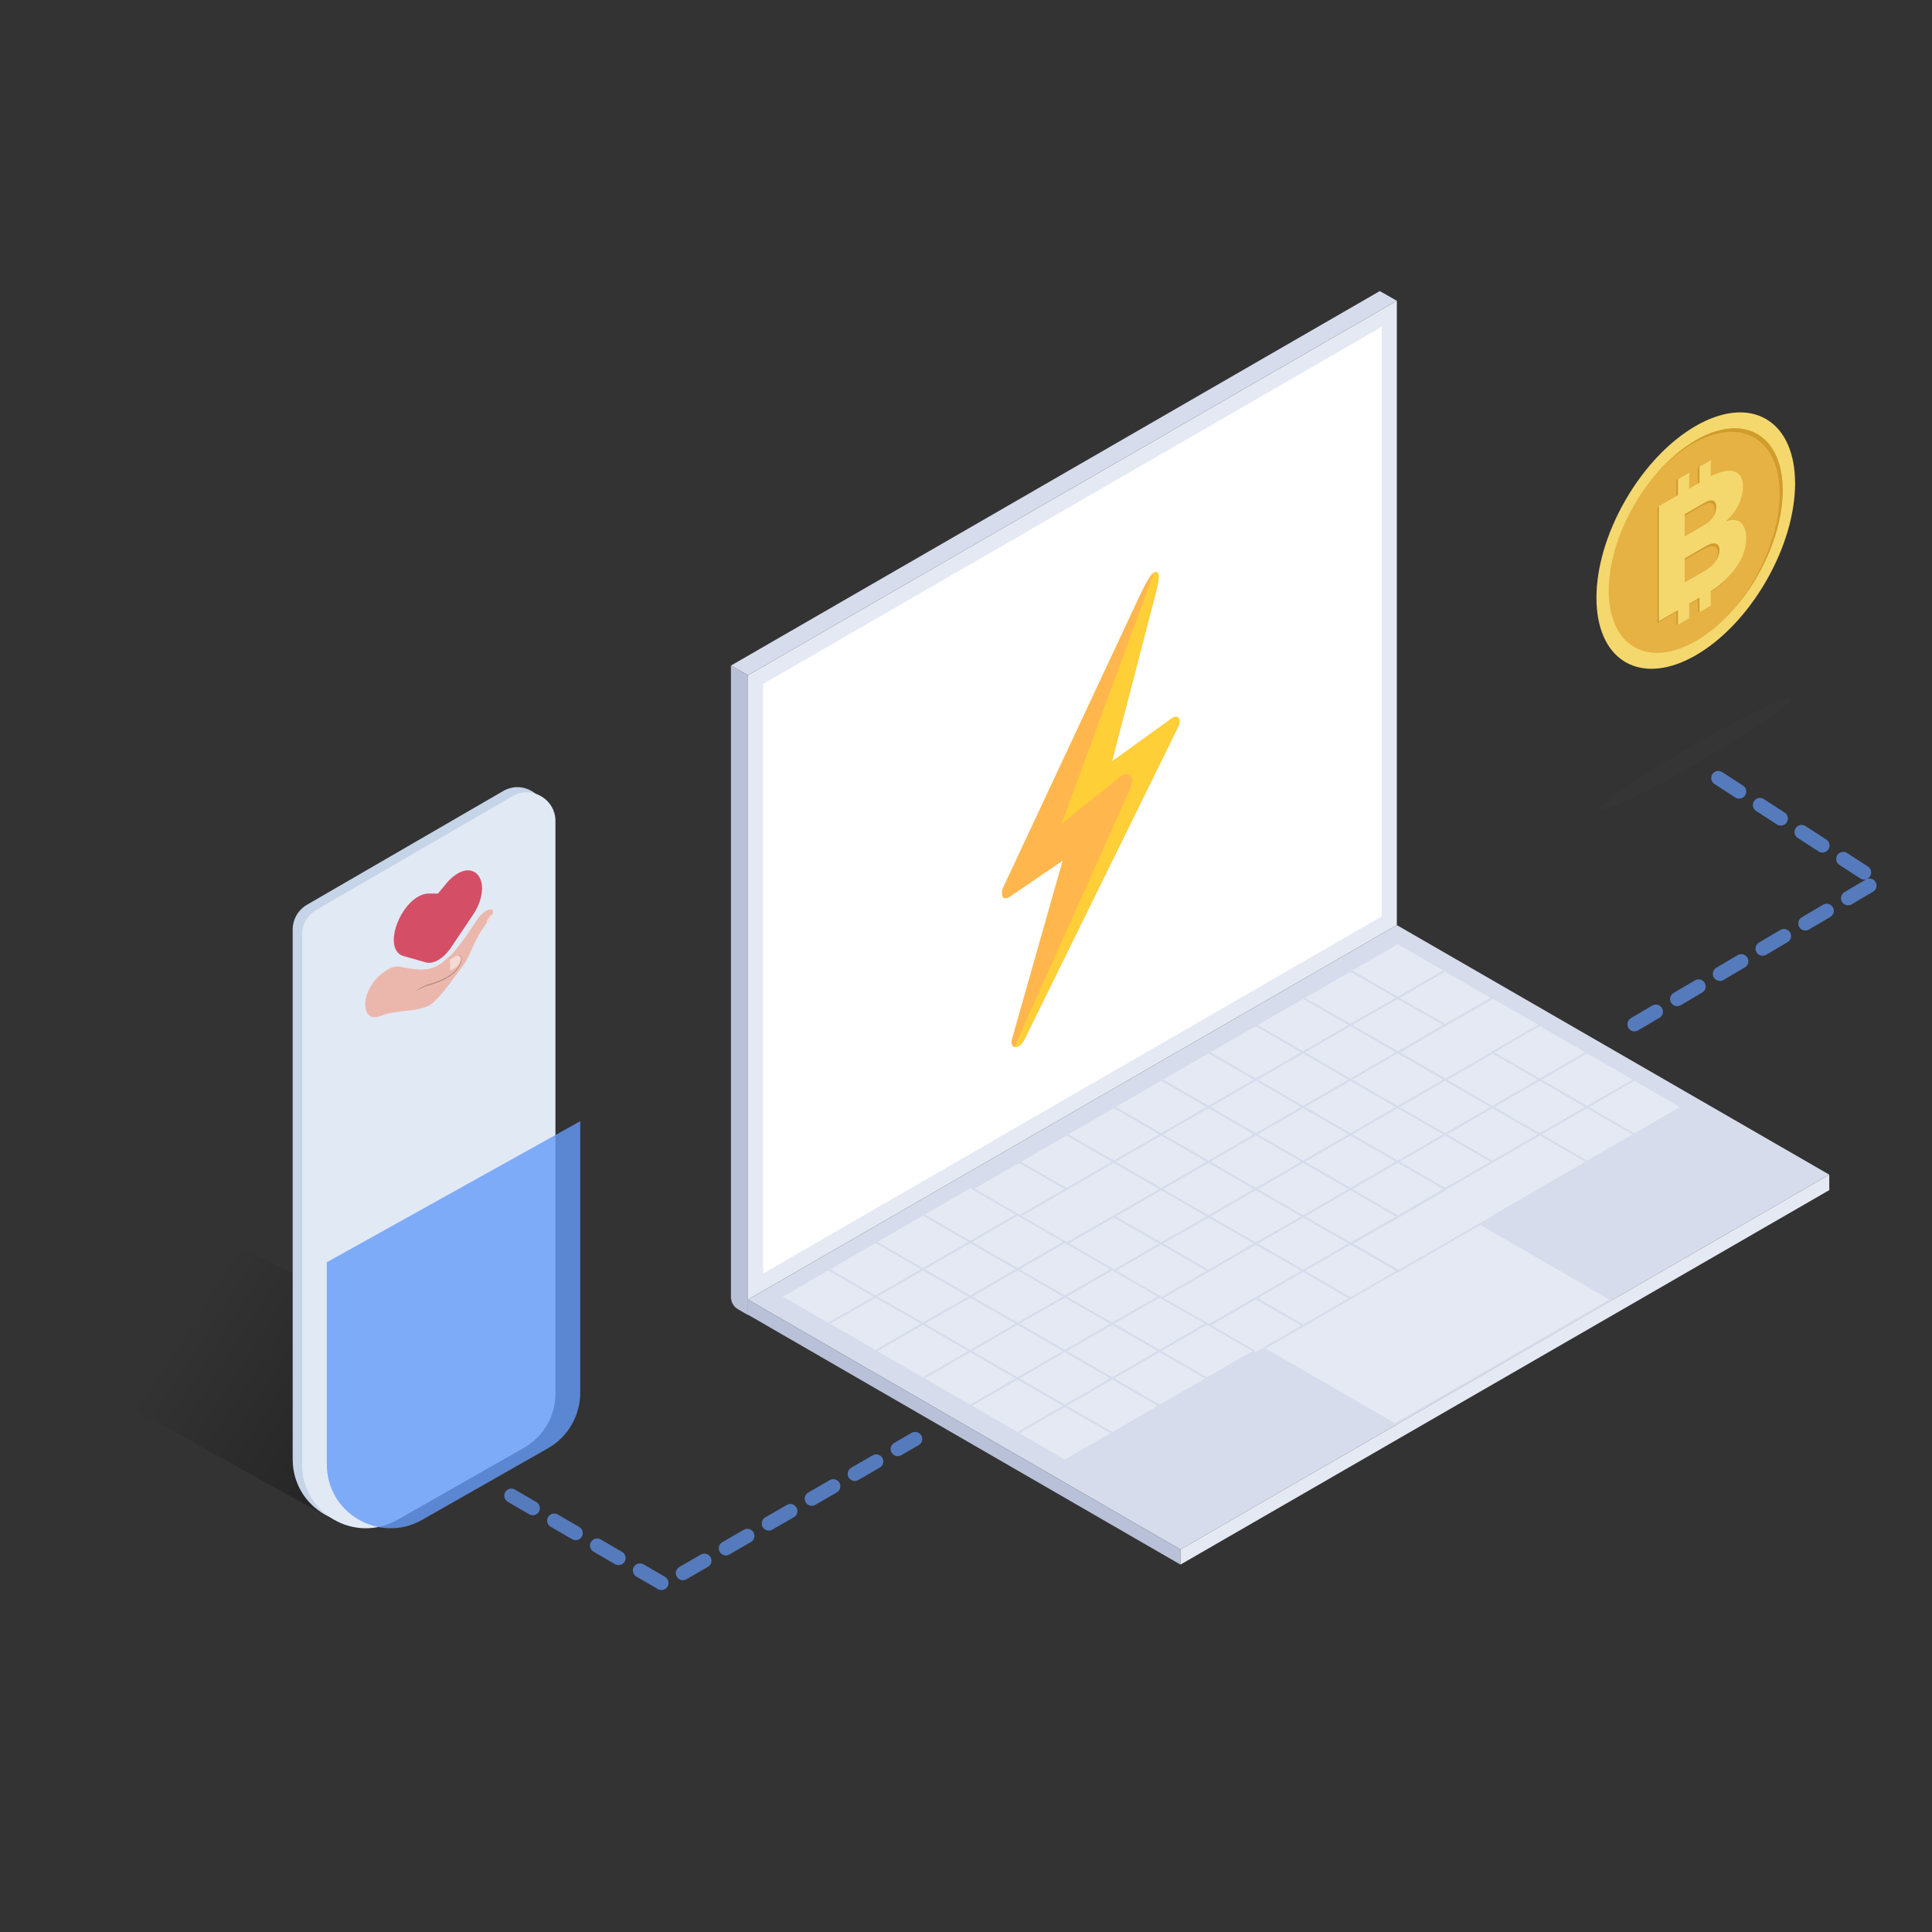<?xml version="1.0" encoding="utf-8"?>
<!-- Generator: Adobe Illustrator 22.0.0, SVG Export Plug-In . SVG Version: 6.00 Build 0)  -->
<svg version="1.1" id="Layer_1" xmlns="http://www.w3.org/2000/svg" xmlns:xlink="http://www.w3.org/1999/xlink" x="0px" y="0px"
	 viewBox="0 0 600 600" style="enable-background:new 0 0 600 600;" xml:space="preserve">
<rect x="0" y="0" width="600" height="600" fill="#333333" stroke="none"/>
<style type="text/css">
	.st0{fill:#E4E9F3;}
	.st1{fill:#FFFFFF;}
	.st2{fill:#D6DCEB;}
	.st3{fill:#E4E9F3;stroke:#D6DCEB;stroke-width:0.579;stroke-linecap:round;stroke-linejoin:round;stroke-miterlimit:10;}
	.st4{fill:#B9C1D9;}
	.st5{fill:#F4D86E;}
	.st6{fill:#E6B244;}
	.st7{fill:#D09D2D;}
	.st8{opacity:0.3;}
	.st9{fill:url(#SVGID_1_);}
	.st10{fill:#C6D4E8;}
	.st11{fill:#E1E9F5;}
	.st12{opacity:0.8;fill:#659BF8;}
	
		.st13{opacity:0.7;fill:none;stroke:#659BF8;stroke-width:4.402;stroke-linecap:round;stroke-linejoin:round;stroke-miterlimit:10;stroke-dasharray:7.703;}
	.st14{clip-path:url(#SVGID_3_);}
	.st15{clip-path:url(#SVGID_5_);}
	.st16{fill:#FFB74D;}
	.st17{fill:#FECF37;}
	.st18{opacity:0.2;fill:#3D3D41;}
	.st19{fill:#EBB7AC;}
	.st20{fill:#F4D9D5;}
	.st21{fill:#D44F65;}
</style>
<g id="XMLID_232_">
	<g id="XMLID_859_">
		<polygon class="st0" points="433.8,287.3 232.3,403.6 232.3,209.7 433.8,93.4 		"/>
	</g>
	<polygon id="XMLID_858_" class="st1" points="429.1,284.6 429.1,101.5 237,212.4 237,395.5 	"/>
	<polygon id="XMLID_857_" class="st2" points="568.1,364.8 366.6,481.2 232.3,403.6 433.8,287.3 	"/>
	<polygon id="XMLID_856_" class="st3" points="500.4,403.6 433.2,442.3 392.1,418.6 459.3,379.8 	"/>
	<g id="XMLID_853_">
		<polygon class="st2" points="428.5,90.4 433.8,93.4 232.3,209.7 227,206.7 		"/>
	</g>
	<g id="XMLID_850_">
		<path class="st4" d="M229.2,406.6l3.1,1.8V209.7l-5.3-3l0,196.1C227,404.3,227.8,405.8,229.2,406.6z"/>
	</g>
	<g id="XMLID_847_">
		<polygon class="st4" points="366.6,485.9 366.6,481.2 232.3,403.6 232.3,408.3 		"/>
	</g>
	<g id="XMLID_844_">
		<polygon class="st0" points="568.1,369.6 568.1,364.8 366.6,481.2 366.6,485.9 		"/>
	</g>
	<g id="XMLID_769_">
		<polygon id="XMLID_843_" class="st3" points="390,318.3 404.7,326.8 390,335.3 375.3,326.8 		"/>
		<polygon id="XMLID_842_" class="st3" points="375.3,326.8 390,335.3 375.3,343.8 360.6,335.3 		"/>
		<polygon id="XMLID_841_" class="st3" points="360.6,335.3 375.3,343.8 360.6,352.3 345.9,343.8 		"/>
		<polygon id="XMLID_840_" class="st3" points="345.9,343.8 360.6,352.3 345.9,360.8 331.2,352.3 		"/>
		<polygon id="XMLID_839_" class="st3" points="331.2,352.3 345.9,360.8 331.2,369.3 316.5,360.8 		"/>
		<polygon id="XMLID_838_" class="st3" points="316.5,360.8 331.2,369.3 316.5,377.8 301.8,369.3 		"/>
		<polygon id="XMLID_837_" class="st3" points="404.7,326.8 419.4,335.3 404.7,343.8 390,335.3 		"/>
		<polygon id="XMLID_836_" class="st3" points="390,335.3 404.7,343.8 390,352.3 375.3,343.8 		"/>
		<polygon id="XMLID_835_" class="st3" points="375.3,343.8 390,352.3 375.3,360.8 360.6,352.3 		"/>
		<polygon id="XMLID_834_" class="st3" points="360.6,352.3 375.3,360.8 360.6,369.3 345.9,360.8 		"/>
		<polygon id="XMLID_833_" class="st3" points="316.5,377.8 331.2,369.3 345.9,360.8 360.6,369.3 345.9,377.8 345.9,377.8 
			331.2,386.2 		"/>
		<polygon id="XMLID_832_" class="st3" points="301.3,368.7 316,377.2 301.3,385.7 286.6,377.2 		"/>
		<polygon id="XMLID_831_" class="st3" points="286.6,377.2 301.3,385.7 286.6,394.2 271.9,385.7 		"/>
		<polygon id="XMLID_830_" class="st3" points="271.9,385.7 286.6,394.2 271.9,402.7 257.2,394.2 		"/>
		<polygon id="XMLID_829_" class="st3" points="316,377.2 330.7,385.7 316,394.2 301.3,385.7 		"/>
		<polygon id="XMLID_828_" class="st3" points="301.3,385.7 316,394.2 301.3,402.7 286.6,394.2 		"/>
		<polygon id="XMLID_827_" class="st3" points="286.6,394.2 301.3,402.7 286.6,411.1 271.9,402.7 		"/>
		<polygon id="XMLID_826_" class="st3" points="257.2,394.2 271.9,402.7 257.2,411.1 242.5,402.7 		"/>
		<polygon id="XMLID_825_" class="st3" points="271.9,402.7 286.6,411.1 271.9,419.6 257.2,411.1 		"/>
		<polygon id="XMLID_824_" class="st3" points="419.4,335.3 434.1,343.8 419.4,352.3 404.7,343.8 		"/>
		<polygon id="XMLID_823_" class="st3" points="404.7,343.8 419.4,352.3 404.7,360.8 390,352.3 		"/>
		<polygon id="XMLID_822_" class="st3" points="390,352.3 404.7,360.8 390,369.3 375.3,360.8 		"/>
		<polygon id="XMLID_821_" class="st3" points="375.3,360.8 390,369.3 375.3,377.8 360.6,369.3 		"/>
		<polygon id="XMLID_820_" class="st3" points="360.6,369.3 375.3,377.8 360.6,386.2 345.9,377.8 		"/>
		<polygon id="XMLID_819_" class="st3" points="345.9,377.8 360.6,386.2 345.9,394.7 331.2,386.2 		"/>
		<polygon id="XMLID_818_" class="st3" points="330.7,385.7 345.4,394.2 330.7,402.7 316,394.2 		"/>
		<polygon id="XMLID_817_" class="st3" points="316,394.2 330.7,402.7 316,411.1 301.3,402.7 		"/>
		<polygon id="XMLID_816_" class="st3" points="301.3,402.7 316,411.1 301.3,419.6 286.6,411.1 		"/>
		<polygon id="XMLID_815_" class="st3" points="286.6,411.1 301.3,419.6 286.6,428.1 271.9,419.6 		"/>
		<polygon id="XMLID_814_" class="st3" points="434.1,343.8 448.8,352.3 434.1,360.8 419.4,352.3 		"/>
		<polygon id="XMLID_813_" class="st3" points="419.4,352.3 434.1,360.8 419.4,369.3 404.7,360.8 		"/>
		<polygon id="XMLID_812_" class="st3" points="404.7,360.8 419.4,369.3 404.7,377.8 390,369.3 		"/>
		<polygon id="XMLID_811_" class="st3" points="390,369.3 404.7,377.8 390,386.2 375.3,377.8 		"/>
		<polygon id="XMLID_810_" class="st3" points="375.3,377.8 390,386.2 375.3,394.7 360.6,386.2 		"/>
		<polygon id="XMLID_809_" class="st3" points="360.6,386.2 375.3,394.7 360.6,403.2 345.9,394.7 		"/>
		<polygon id="XMLID_808_" class="st3" points="345.4,394.2 360.1,402.7 345.4,411.1 330.7,402.7 		"/>
		<polygon id="XMLID_807_" class="st3" points="330.7,402.7 345.4,411.1 330.7,419.6 316,411.1 		"/>
		<polygon id="XMLID_806_" class="st3" points="316,411.1 330.7,419.6 316,428.1 301.3,419.6 		"/>
		<polygon id="XMLID_805_" class="st3" points="301.3,419.6 316,428.1 301.3,436.6 286.6,428.1 		"/>
		<polygon id="XMLID_804_" class="st3" points="448.8,352.3 463.5,360.8 448.8,369.3 434.1,360.8 		"/>
		<polygon id="XMLID_803_" class="st3" points="434.1,360.8 448.8,369.3 434.1,377.8 419.4,369.3 		"/>
		<polygon id="XMLID_802_" class="st3" points="419.4,369.3 434.1,377.8 419.4,386.2 404.7,377.8 		"/>
		<polygon id="XMLID_801_" class="st3" points="404.7,377.8 419.4,386.2 404.7,394.7 390,386.2 		"/>
		<polygon id="XMLID_800_" class="st3" points="375.3,394.7 390,386.2 404.7,394.7 390,403.2 375.3,411.7 360.6,403.2 		"/>
		<polygon id="XMLID_799_" class="st3" points="360.1,402.7 374.8,411.1 360.1,419.6 345.4,411.1 		"/>
		<polygon id="XMLID_798_" class="st3" points="345.4,411.1 360.1,419.6 345.4,428.1 330.7,419.6 		"/>
		<polygon id="XMLID_797_" class="st3" points="330.7,419.6 345.4,428.1 330.7,436.6 316,428.1 		"/>
		<polygon id="XMLID_796_" class="st3" points="316,428.1 330.7,436.6 316,445.1 301.3,436.6 		"/>
		<polygon id="XMLID_795_" class="st3" points="404.7,309.9 419.4,318.3 404.7,326.8 390,318.3 		"/>
		<polygon id="XMLID_794_" class="st3" points="419.4,318.3 434.1,326.8 419.4,335.3 404.7,326.8 		"/>
		<polygon id="XMLID_793_" class="st3" points="434.1,326.8 448.8,335.3 434.1,343.8 419.4,335.3 		"/>
		<polygon id="XMLID_792_" class="st3" points="448.8,335.3 463.5,343.8 448.8,352.3 434.1,343.8 		"/>
		<polygon id="XMLID_791_" class="st3" points="463.5,343.8 478.2,352.3 463.5,360.8 448.8,352.3 		"/>
		<polygon id="XMLID_790_" class="st3" points="419.4,301.4 434.1,309.9 419.4,318.3 404.7,309.9 		"/>
		<polygon id="XMLID_789_" class="st3" points="434.1,309.9 448.8,318.3 434.1,326.8 419.4,318.3 		"/>
		<polygon id="XMLID_788_" class="st3" points="463.5,326.8 478.2,335.3 463.5,343.8 448.8,335.3 		"/>
		<polygon id="XMLID_787_" class="st3" points="478.2,335.3 492.9,343.8 478.2,352.3 463.5,343.8 		"/>
		<polygon id="XMLID_786_" class="st3" points="492.9,343.8 507.6,352.3 492.9,360.8 478.2,352.3 		"/>
		<polygon id="XMLID_785_" class="st3" points="434.1,292.9 448.8,301.4 434.1,309.9 419.4,301.4 		"/>
		<polygon id="XMLID_784_" class="st3" points="448.8,301.4 463.5,309.9 448.8,318.3 434.1,309.9 		"/>
		<polygon id="XMLID_783_" class="st3" points="434.3,326.8 449,318.3 449,318.3 463.7,309.9 478.4,318.3 463.7,326.8 463.7,326.8 
			449,335.3 		"/>
		<polygon id="XMLID_782_" class="st3" points="478.2,318.3 492.9,326.8 478.2,335.3 463.5,326.8 		"/>
		<polygon id="XMLID_781_" class="st3" points="492.9,326.8 507.6,335.3 492.9,343.8 478.2,335.3 		"/>
		<polygon id="XMLID_780_" class="st3" points="507.6,335.3 522.3,343.8 507.6,352.3 492.9,343.8 		"/>
		<polygon id="XMLID_779_" class="st3" points="434.4,377.8 449,369.3 448.8,369.3 463.5,360.8 478.2,352.3 492.9,360.8 
			478.2,369.3 463.7,377.7 463.8,377.8 449.1,386.2 434.4,394.7 419.7,386.2 		"/>
		<polygon id="XMLID_778_" class="st3" points="419.4,386.2 434.1,394.7 419.4,403.2 404.7,394.7 		"/>
		<polygon id="XMLID_777_" class="st3" points="404.7,394.7 419.4,403.2 404.7,411.7 390,403.2 		"/>
		<polygon id="XMLID_776_" class="st3" points="390,403.2 404.7,411.7 390,420.2 375.3,411.7 		"/>
		<polygon id="XMLID_775_" class="st3" points="374.8,411.1 389.5,419.6 374.8,428.1 360.1,419.6 		"/>
		<polygon id="XMLID_774_" class="st3" points="360.1,419.6 374.8,428.1 360.1,436.6 345.4,428.1 		"/>
		<polygon id="XMLID_773_" class="st3" points="345.4,428.1 360.1,436.6 345.4,445.1 330.7,436.6 		"/>
		<polygon id="XMLID_772_" class="st3" points="330.7,436.6 345.4,445.1 330.7,453.6 316,445.1 		"/>
	</g>
</g>
<g id="XMLID_1_">
	
		<ellipse id="XMLID_188_" transform="matrix(0.5 -0.866 0.866 0.5 117.889 540.059)" class="st5" cx="526.7" cy="167.9" rx="43.6" ry="25.2"/>
	<g id="XMLID_186_">
		
			<ellipse id="XMLID_187_" transform="matrix(0.5 -0.866 0.866 0.5 117.889 540.059)" class="st6" cx="526.7" cy="167.9" rx="38.2" ry="22.1"/>
	</g>
	<g id="XMLID_9_">
		<g id="XMLID_183_">
			<polygon id="XMLID_185_" class="st7" points="524.1,154.8 520.6,156.8 520.6,149 524.1,147 			"/>
			<polygon id="XMLID_184_" class="st7" points="530.8,151 527.3,153 527.3,145.1 530.8,143.1 			"/>
		</g>
		<g id="XMLID_180_">
			<polygon id="XMLID_182_" class="st7" points="524.1,192.1 520.6,194.1 520.6,186.2 524.1,184.2 			"/>
			<polygon id="XMLID_181_" class="st7" points="530.8,188.2 527.3,190.2 527.3,182.4 530.8,180.4 			"/>
		</g>
		<g id="XMLID_17_">
			<path id="XMLID_25_" class="st7" d="M540.8,151.8c0,3.7-2.1,7.9-5.3,10.8c3.9-1.3,6.3,0.8,6.3,5.3c0,6.1-4.6,12.6-11.9,16.8
				l-15.2,8.8v-35.7l14.7-8.5C536.4,145.4,540.8,146.3,540.8,151.8z M532.5,158.2c0-2.1-1.4-2.6-3.6-1.3l-6.2,3.6v6.9l6.2-3.6
				C531.2,162.6,532.5,160.5,532.5,158.2z M533.5,171.6c0-2.2-1.8-2.6-4.6-1l-6.2,3.6v7.5l6.2-3.6
				C531.7,176.5,533.5,174.1,533.5,171.6z"/>
		</g>
		<path id="XMLID_10_" class="st5" d="M542.3,167.2c0-4.6-2.4-6.7-6.3-5.3c3.3-2.9,5.3-7.1,5.3-10.8c0-5.1-3.9-6.3-10-3.2v-5l-3.5,2
			v5l-3.2,1.9v-5l-3.5,2v5l-5.9,3.4v35.7l5.9-3.4v4.5l3.5-2v-4.5l3.2-1.9v4.5l3.5-2v-4.5C538,179.3,542.3,173.1,542.3,167.2z
			 M533,157.4c0,2.2-1.4,4.4-3.6,5.6l-6.2,3.6v-6.9l6.2-3.6C531.6,154.8,533,155.3,533,157.4z M529.4,177.3l-6.2,3.6v-7.5l6.2-3.6
			c2.8-1.7,4.6-1.3,4.6,1C534,173.3,532.2,175.7,529.4,177.3z"/>
	</g>
	<path id="XMLID_8_" class="st7" d="M526.7,136.7c-4.5,2.6-8.7,6.3-12.5,10.7c3.5-3.9,7.4-7.3,11.5-9.6c14.9-8.6,27-1.6,27,15.6
		c0,12.1-5.9,25.9-14.6,36.1c9.2-10.3,15.5-24.7,15.5-37.2C553.7,135.1,541.6,128.1,526.7,136.7z"/>
</g>
<g id="XMLID_391_" class="st8">
	
		<linearGradient id="SVGID_1_" gradientUnits="userSpaceOnUse" x1="505.581" y1="448.198" x2="567.436" y2="408.434" gradientTransform="matrix(-1 0 0 1 626.371 0)">
		<stop  offset="0" style="stop-color:#000000"/>
		<stop  offset="1" style="stop-color:#000000;stop-opacity:0"/>
	</linearGradient>
	<polygon class="st9" points="102.7,471.6 8,419.1 68.6,384.5 152.9,425.4 	"/>
</g>
<g id="XMLID_20_">
	<path class="st10" d="M159.7,448.1l-39.2,22.3c-13.2,7.5-29.6-2-29.6-17.2V288.7c0-3.2,1.7-6.1,4.4-7.7l60.9-35.3
		c5.9-3.5,13.4,0.8,13.4,7.7v177.6C169.7,438,165.9,444.5,159.7,448.1z"/>
</g>
<g id="XMLID_19_">
	<path class="st11" d="M162.6,449.7L123.4,472c-13.2,7.5-29.6-2-29.6-17.2V290.3c0-3.2,1.7-6.1,4.4-7.7l60.9-35.3
		c5.9-3.5,13.4,0.8,13.4,7.7v177.6C172.6,439.6,168.8,446.2,162.6,449.7z"/>
</g>
<path id="XMLID_18_" class="st12" d="M180.2,432.5v-84.3L101.5,392v62.8c0,15.2,16.4,24.7,29.6,17.2l39.2-22.3
	C176.4,446.2,180.2,439.6,180.2,432.5z"/>
<polyline class="st13" points="158.8,464.5 206.1,492 284.2,446.9 "/>
<polyline class="st13" points="507.6,318.1 583,273.6 530.2,239.4 "/>
<g>
	<g>
		<defs>
			<polygon id="SVGID_2_" points="311.2,205.1 366.4,173.2 366.4,296.1 311.2,327.9 			"/>
		</defs>
		<clipPath id="SVGID_3_">
			<use xlink:href="#SVGID_2_"  style="overflow:visible;"/>
		</clipPath>
		<g id="Artwork_1_1_" class="st14">
			<g>
				<defs>
					<polygon id="SVGID_4_" points="311.2,205.1 366.4,173.2 366.4,296.1 311.2,327.9 					"/>
				</defs>
				<clipPath id="SVGID_5_">
					<use xlink:href="#SVGID_4_"  style="overflow:visible;"/>
				</clipPath>
				<g class="st15">
					<path class="st16" d="M364.2,222.9l-18.9,13.6l13.4-51.5c1.4-5.2,1.3-6.6,0.8-7.1c-0.2-0.3-0.6-0.3-1.1-0.1
						c-0.4,0.2-1.5,0.9-4.5,7.3l-42.5,90.8c-0.6,1.6-0.3,2.9,0.7,3.1c0.3,0,0.7-0.1,1.2-0.3l16.7-11.4l-15.7,55.3
						c-0.5,1.6,0.1,2.7,1.2,2.6c0.3,0,0.5-0.1,0.8-0.3c0.7-0.4,1.4-1.1,1.8-2l47.6-96.8c0.7-1.5,0.6-3-0.4-3.3
						C365.1,222.6,364.7,222.7,364.2,222.9"/>
					<path class="st17" d="M366.2,223.2c-0.4-0.7-1.1-0.8-2-0.3l-18.9,13.6l13.4-51.5c1.4-5.2,1.3-6.6,0.8-7.1
						c-0.2-0.3-0.6-0.3-1.1-0.1l-28.7,78l18.1-14.5c1.7-1.4,3.3-1.1,3.7,0.6c0.2,0.9,0,1.9-0.5,3l-35.9,80.2l0.2,0
						c0.9,0.1,2.1-0.9,2.8-2.2l47.6-96.9C366.4,225,366.6,223.9,366.2,223.2"/>
				</g>
			</g>
		</g>
	</g>
</g>
<ellipse transform="matrix(0.866 -0.501 0.501 0.866 -46.561 295.026)" class="st18" cx="526.1" cy="234.2" rx="34.1" ry="2.7"/>
<g>
	<g>
		<path id="XMLID_31_" class="st19" d="M115.7,312.8l2.6,2.7c0,0,1.4-0.9,7.1-1.5c8.2-0.7,8.9-2.4,10.7-4.2
			c2.5-2.6,6.2-7.9,7.9-10.2c1.7-2.3,3.4-7.5,5.5-10.6c2.1-3.1,3.4-4.9,3.4-4.9s0.6-1.5-0.4-1.7c-1-0.1-2.7,1-4.1,2.9
			c-1.4,1.9-6.2,9.9-9.7,12.5c-3.5,2.6-6.9,10.5-10.2,11.2c-3.3,0.7-11.3,2.3-11.3,2.3L115.7,312.8z"/>
		<path id="XMLID_29_" class="st19" d="M115.6,305.6c1.2-1.9,5.3-6,8.5-5.4c4.7,0.9,8.3,1.6,11.7-0.3c3.4-1.9,7.7-5.1,7.5-2.3
			c-0.2,2.8-5.6,10.9-11,13.4c-5.3,2.5-11.8,3.6-13.7,3.3c-1.9-0.3-3.1-0.8-3.1-0.8L115.6,305.6z"/>
		<g id="XMLID_27_" class="st8">
			<path d="M127.6,308.6c1.7-0.9,3.3-2.2,5.2-2.8c1.9-0.5,3.8-1.2,5.5-2.1c1.7-0.9,3.3-2.1,4.3-3.9c0.2-0.4,0.5-0.9,0.6-1.3
				c0.1-0.5,0.2-1-0.1-1.4c-0.3-0.4-0.8-0.5-1.3-0.4c-0.5,0.1-0.9,0.3-1.4,0.5c0.4-0.2,0.9-0.4,1.4-0.5c0.5-0.1,1.1-0.1,1.4,0.4
				c0.3,0.5,0.2,1,0.1,1.5c-0.1,0.5-0.3,0.9-0.6,1.4c-1,1.8-2.6,3-4.4,4c-1.8,0.9-3.6,1.6-5.6,2.1c-0.9,0.2-1.8,0.8-2.7,1.2
				C129.3,307.6,128.5,308.1,127.6,308.6z"/>
		</g>
		<path id="XMLID_14_" class="st20" d="M139.8,301.2l-0.1-2.8c0-0.2,0.1-0.4,0.3-0.5l1.4-0.9c0.8-0.5,1.5-0.2,1.6,0.8l0,0
			c0,0.9-0.6,2.1-1.4,2.6l-1.4,0.9C140,301.5,139.8,301.4,139.8,301.2z"/>
		<path id="XMLID_13_" class="st20" d="M153,284c-0.4,0-0.8,0.3-1.1,0.8l-0.6,0.9c-0.2,0.3-0.2,0.6-0.1,0.7l0.2,0.2
			c1.1-1.6,1.7-2.4,1.7-2.4S152.9,284.1,153,284z"/>
		<ellipse transform="matrix(0.5 -0.866 0.866 0.5 -207.876 257.421)" class="st19" cx="119" cy="308.7" rx="7.9" ry="4.5"/>
	</g>
	<path id="XMLID_2_" class="st21" d="M139.9,294.5c-2.2,3.2-5.3,5-7.6,4.4l-7-2c-1.2-0.3-2.1-1.2-2.6-2.5c-2-5.5,3.8-16.6,10.3-16.9
		c0.1,0,0.3,0,0.4,0l2.6,0l2.6-3.1c0.1-0.2,0.3-0.3,0.4-0.5c6.5-7.1,12.3-2.8,10.3,5c-0.5,1.9-1.4,3.8-2.6,5.5L139.9,294.5z"/>
</g>
</svg>
